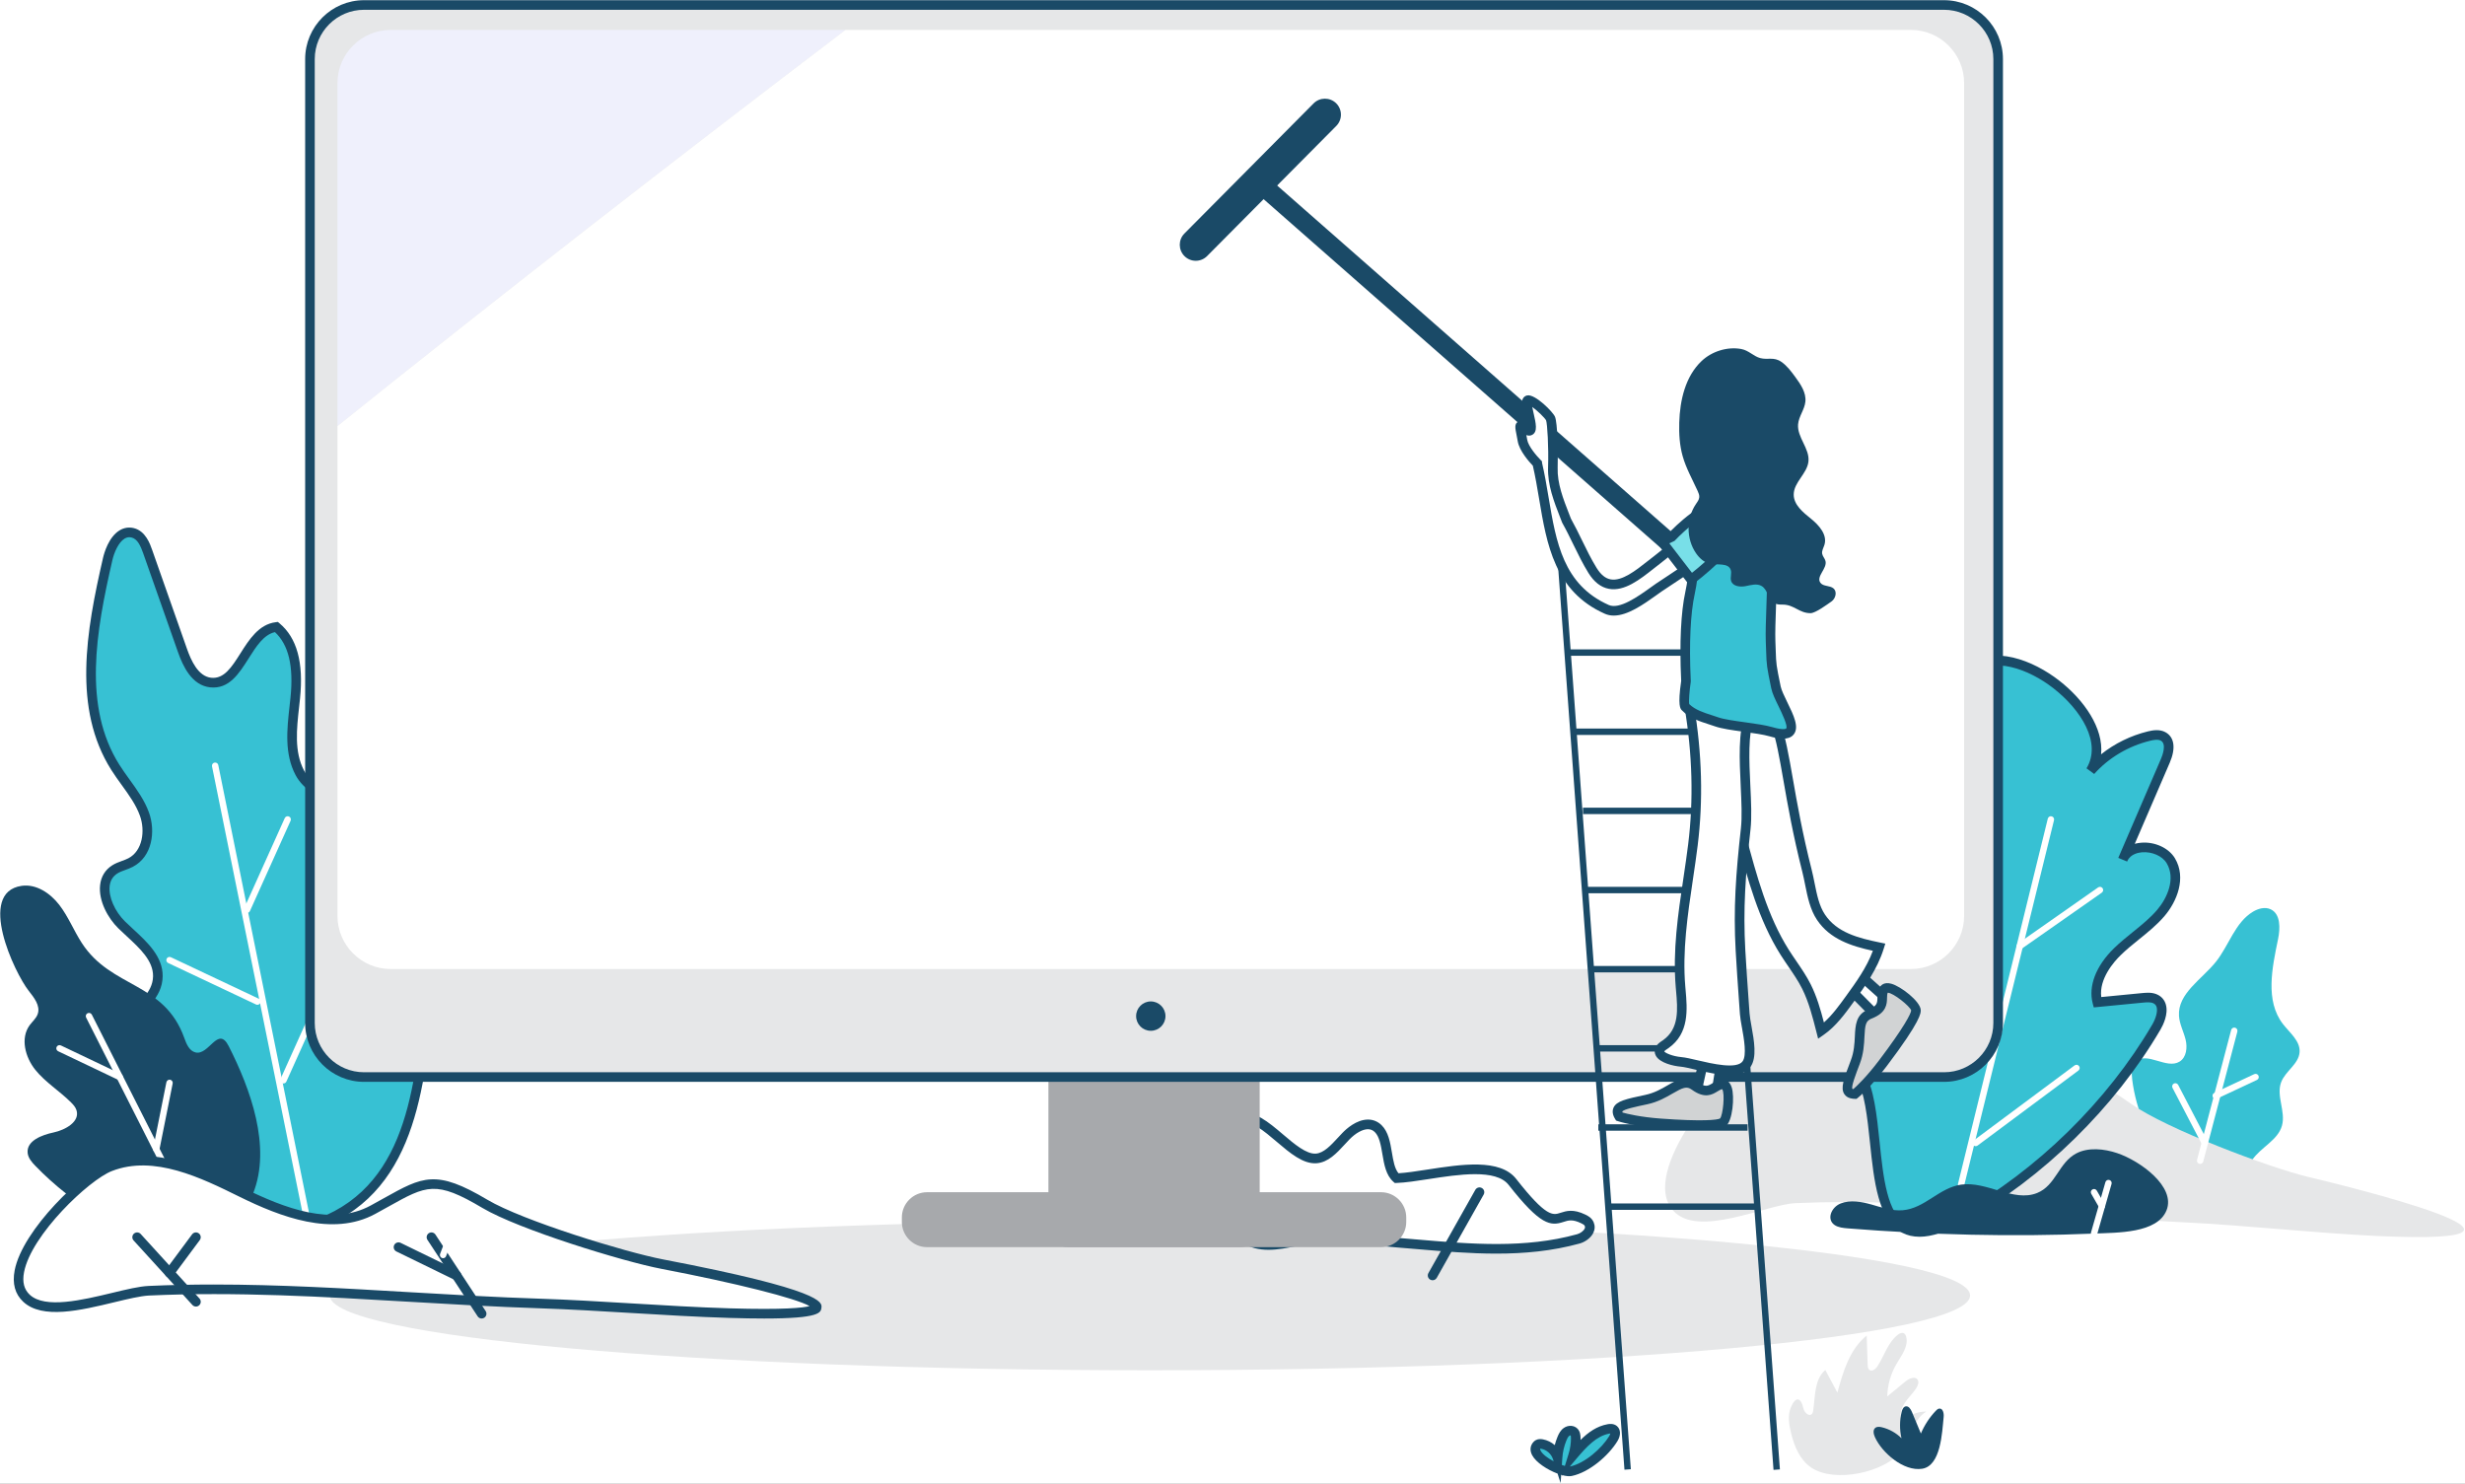 <svg width="1444" height="869" viewBox="0 0 1444 869" fill="none" xmlns="http://www.w3.org/2000/svg">
<rect x="0" y="0" width="1444" height="869" fill="#808080" stroke="none"/>
<g clip-path="url(#clip0_16_4278)">
<rect width="1444" height="869" fill="white"/>
<path d="M673.61 802.67C938.966 802.67 1154.08 783.047 1154.08 758.84C1154.08 734.633 938.966 715.01 673.61 715.01C408.254 715.01 193.14 734.633 193.14 758.84C193.14 783.047 408.254 802.67 673.61 802.67Z" fill="#E6E7E8"/>
<path d="M59.22 641.81C55.74 636.73 52.34 631.23 52.13 625.16C51.35 602.33 92.16 594.72 92.48 571.87C92.65 559.38 80.34 550.69 71.24 541.74C62.14 532.79 56.38 516.16 67.26 509.27C70.08 507.48 73.52 506.82 76.49 505.28C86.3 500.19 88.27 486.99 84.62 476.89C80.97 466.79 73.29 458.59 67.52 449.44C45 413.69 53.7 368.23 63.1 327.47C64.86 319.85 69.92 310.13 77.8 312.13C82.62 313.35 84.89 318.51 86.48 323.04C93.28 342.36 100.08 361.67 106.88 380.99C109.78 389.22 114.39 398.85 123.4 399.83C141.35 401.78 144 369.5 161.91 367.28C173.61 377.07 174.48 394.04 172.97 408.85C171.46 423.66 168.64 439.46 175.64 452.73C182.64 466.01 204.78 472.38 213.47 460.05C225.12 476.92 205.6 501.39 215.74 519.14C222.49 530.96 239.47 534.09 247.49 545.16C254.26 554.51 252.98 566.96 251.78 578.28C246.06 632.58 243.46 702.85 176.34 719.9C127.56 732.28 82.79 676.16 59.22 641.81Z" fill="#37C1D3"/>
<path fill-rule="evenodd" clip-rule="evenodd" d="M56.9 643.4C93.88 697.28 129.25 724.47 162.27 724.47C167.25 724.47 172.17 723.85 177.03 722.59C241.816 706.141 248.299 641.198 253.509 589.009L253.51 589C253.86 585.46 254.21 581.97 254.57 578.54C255.79 566.91 257.17 553.72 249.75 543.48C245.62 537.78 239.48 534.11 233.55 530.57L233.544 530.566C227.276 526.828 221.359 523.298 218.17 517.71C213.75 509.97 215.7 500.53 217.77 490.53L217.773 490.517C220.062 479.461 222.427 468.036 215.78 458.42L213.49 455.11L211.17 458.4C207.53 463.56 201.51 463.98 198.25 463.77C190.09 463.24 181.63 458.04 178.12 451.39C172.3 440.35 173.78 427.01 175.22 414.1C175.41 412.42 175.59 410.76 175.76 409.1C177.91 388.06 173.97 373.67 163.71 365.09L162.77 364.31L161.56 364.46C151.621 365.69 145.911 374.708 140.872 382.667L140.87 382.67C135.71 390.81 131.25 397.82 123.7 397.01C116.06 396.18 111.95 386.92 109.52 380.03L89.12 322.08C87.87 318.52 85.26 311.1 78.48 309.38C75.56 308.64 72.64 309.09 70.05 310.67C63.6 314.6 60.99 324.02 60.35 326.81C50.39 369.96 42.56 415.08 65.13 450.91C67.06 453.96 69.19 456.92 71.26 459.78L71.29 459.822C75.589 465.776 79.645 471.395 81.97 477.82C85.17 486.69 83.51 498.45 75.19 502.76C74.087 503.336 72.85 503.788 71.545 504.265L71.45 504.3L71.239 504.378C69.414 505.053 67.522 505.753 65.75 506.88C61.62 509.49 59.16 513.52 58.63 518.51C57.65 527.74 63.26 537.83 69.26 543.73C70.86 545.31 72.56 546.88 74.28 548.46L74.33 548.506C81.934 555.532 89.78 562.78 89.66 571.83C89.52 581.77 80.27 588.71 70.47 596.06L70.469 596.06C59.85 604.03 48.87 612.27 49.32 625.25C49.56 632.16 53.36 638.24 56.9 643.4ZM175.65 717.17C140.99 725.98 102.61 700.08 61.53 640.22C58.3 635.5 55.12 630.45 54.95 625.06C54.6 615.017 63.937 608.01 73.829 600.586L73.85 600.57L73.856 600.565C84.314 592.717 95.12 584.607 95.29 571.91C95.45 560.335 86.239 551.838 78.111 544.341L78.1 544.33C76.42 542.79 74.77 541.27 73.21 539.73C67.25 533.87 63.55 525.4 64.22 519.12C64.57 515.85 66.1 513.33 68.76 511.64C70.064 510.816 71.629 510.242 73.283 509.636L73.38 509.6L73.465 509.569C74.888 509.049 76.349 508.515 77.78 507.77C89.26 501.82 91.23 486.93 87.26 475.93C84.66 468.74 80.17 462.52 75.82 456.51L75.704 456.35C73.73 453.61 71.695 450.785 69.9 447.94C48.48 413.94 56.15 370.09 65.84 328.1C66.86 323.68 69.35 317.72 72.99 315.5C74.31 314.7 75.66 314.49 77.11 314.86C80.51 315.72 82.35 319.75 83.84 323.98L104.24 381.93C107.17 390.25 112.32 401.46 123.11 402.63C134.179 403.8 139.989 394.621 145.629 385.712L145.63 385.71L145.635 385.703C150.163 378.555 154.462 371.77 161.07 370.28C169.07 377.69 172.05 390.24 170.18 408.56C170.01 410.2 169.83 411.85 169.64 413.51C168.11 427.26 166.53 441.48 173.16 454.04C177.59 462.43 187.76 468.75 197.9 469.4C203.89 469.79 209.09 468.18 212.91 464.84C215.884 471.906 214.127 480.416 212.281 489.357L212.27 489.41L212.265 489.433C210.077 500.006 207.814 510.937 213.29 520.52C217.213 527.379 224.037 531.457 230.637 535.401L230.67 535.42L230.737 535.46C236.402 538.845 241.763 542.049 245.2 546.8C251.36 555.3 250.15 566.83 248.98 577.979L248.98 577.98C248.62 581.42 248.27 584.92 247.92 588.47L247.918 588.489C242.618 641.554 236.613 701.692 175.65 717.17Z" fill="#1A4A67"/>
<path d="M20.73 682.95C18.63 680.78 16.48 678.32 16.19 675.31C15.51 668.25 24.43 664.84 31.36 663.37C38.29 661.9 46.98 657.04 44.79 650.29C44.22 648.53 42.95 647.1 41.64 645.8C34.96 639.1 26.63 634.06 20.69 626.69C14.76 619.31 11.79 608.14 17.39 600.52C19 598.33 21.25 596.5 22.12 593.92C23.73 589.1 19.93 584.35 16.79 580.36C8.47 569.79 -13.69 522.77 12.64 518.91C21.19 517.66 29.42 523.19 34.7 530.02C39.98 536.86 43.19 545.05 47.87 552.3C65.24 579.23 96.23 574.85 108.05 608.27C109.25 611.66 110.92 615.51 114.39 616.45C122.39 618.61 127.68 600.42 133.95 612.75C146.59 637.6 159.23 671.81 148.2 699.27C141.55 715.81 126.08 736.16 105.71 731.9C74.33 725.34 42.73 705.74 20.73 682.95Z" fill="#1A4A67"/>
<path d="M108.54 708.7C107.86 708.7 107.2 708.32 106.87 707.67L50.45 596.06C49.98 595.14 50.35 594.01 51.28 593.54C52.2 593.07 53.33 593.44 53.8 594.37L110.22 705.98C110.69 706.9 110.32 708.03 109.39 708.5C109.12 708.63 108.83 708.7 108.54 708.7Z" fill="white"/>
<path d="M70.17 632.78C69.9 632.78 69.62 632.72 69.36 632.6L34.05 615.78C33.12 615.33 32.72 614.22 33.16 613.28C33.6 612.35 34.73 611.95 35.66 612.39L70.98 629.21C71.91 629.66 72.31 630.77 71.87 631.71C71.54 632.39 70.87 632.78 70.17 632.78Z" fill="white"/>
<path d="M182 726.55C181.13 726.55 180.35 725.94 180.17 725.05L124.2 448.91C124 447.9 124.65 446.91 125.66 446.7C126.69 446.5 127.67 447.15 127.87 448.17L183.84 724.3C184.04 725.31 183.39 726.3 182.38 726.51C182.25 726.53 182.13 726.55 182 726.55Z" fill="white"/>
<path d="M144.71 534.76C144.45 534.76 144.19 534.71 143.94 534.6C143 534.18 142.58 533.06 143 532.12L166.81 479.23C167.24 478.28 168.35 477.87 169.29 478.29C170.23 478.71 170.65 479.83 170.23 480.77L146.42 533.66C146.1 534.35 145.42 534.76 144.71 534.76Z" fill="white"/>
<path d="M166.04 634.67C165.78 634.67 165.52 634.62 165.27 634.51C164.33 634.09 163.91 632.97 164.33 632.03L188.14 579.14C188.56 578.19 189.68 577.78 190.62 578.2C191.56 578.62 191.98 579.74 191.56 580.68L167.75 633.57C167.44 634.26 166.76 634.67 166.04 634.67Z" fill="white"/>
<path d="M150.78 588.58C150.51 588.58 150.24 588.52 149.98 588.4L98.51 564.1C97.58 563.66 97.17 562.54 97.62 561.61C98.06 560.67 99.18 560.27 100.12 560.72L151.59 585.02C152.52 585.46 152.93 586.58 152.48 587.51C152.16 588.18 151.49 588.58 150.78 588.58Z" fill="white"/>
<path d="M64.56 683.35C89.68 673.58 117.3 686.56 141.47 698.48C165.64 710.4 194.76 721.52 218.45 708.64C247.74 692.71 252.29 686.3 284.11 705.22C304.74 717.47 364.8 736.07 387.85 740.49C405.05 743.78 555.13 773.05 427.29 769.21C390.98 768.12 351.38 764.71 316.21 763.57C239.97 761.11 163.49 752.59 87.13 756.11C70 756.92 30.01 774.07 15.49 760.5C-4.74 741.56 46.89 690.22 64.56 683.35Z" fill="white"/>
<path fill-rule="evenodd" clip-rule="evenodd" d="M427.22 772C435.15 772.24 441.91 772.35 447.67 772.35C480.5 772.35 480.89 768.84 481.21 765.93C481.55 762.87 482.34 755.7 388.38 737.72C366.43 733.52 306.28 715.1 285.55 702.8C255.38 684.86 247.69 689.15 224.84 701.9C222.47 703.23 219.9 704.66 217.12 706.17C194.6 718.41 166.87 707.88 142.72 695.96C120.71 685.1 90.55 670.23 63.55 680.73C48.73 686.5 13.2 720.2 8.59 744.14C7.11 751.85 8.79 758.04 13.6 762.53C24.79 772.98 47.23 767.58 67.06 762.8C74.9 760.91 82.31 759.13 87.28 758.89C137.955 756.55 189.59 759.589 239.535 762.529L239.55 762.53C264.66 764.01 290.62 765.53 316.14 766.36C333.19 766.91 351.7 768.02 369.6 769.1L369.632 769.102C388.752 770.251 408.531 771.44 427.22 772ZM239.693 756.91C202.159 754.703 163.67 752.44 125.28 752.44C112.5 752.44 99.73 752.69 87 753.27C81.49 753.53 74.18 755.29 65.72 757.33L65.648 757.347C48.13 761.554 26.378 766.778 17.41 758.41C14.07 755.28 12.98 750.95 14.09 745.18C18.31 723.29 52.04 691.21 65.57 685.95C90.264 676.35 117.912 689.981 140.15 700.946L140.22 700.98C164.18 712.8 194.86 724.64 219.79 711.09C222.59 709.57 225.17 708.13 227.57 706.79L227.587 706.781C249.963 694.298 255.277 691.334 282.67 707.62C303.87 720.2 365.04 738.97 387.32 743.23C431.33 751.66 466.2 760.47 474.26 765.08C470.47 766.06 459.43 767.34 427.38 766.38C408.77 765.82 389.02 764.64 369.93 763.49L369.504 763.464C351.697 762.392 333.314 761.286 316.31 760.74C291.233 759.932 265.7 758.435 240.973 756.985L239.87 756.92L239.693 756.91Z" fill="#1A4A67"/>
<path d="M91.54 675.06C91.42 675.06 91.29 675.05 91.17 675.02C90.15 674.82 89.49 673.83 89.7 672.82L97.48 633.95C97.69 632.93 98.73 632.28 99.68 632.48C100.7 632.68 101.36 633.67 101.15 634.68L93.37 673.55C93.2 674.45 92.42 675.06 91.54 675.06Z" fill="white"/>
<path d="M282.16 772.35C281.25 772.35 280.35 771.9 279.81 771.08L250.39 726.27C249.54 724.97 249.9 723.23 251.2 722.38C252.49 721.52 254.24 721.89 255.09 723.19L284.5 768C285.35 769.3 284.99 771.04 283.69 771.89C283.22 772.2 282.69 772.35 282.16 772.35Z" fill="#1A4A67"/>
<path d="M114.79 765.35C114.03 765.35 113.27 765.04 112.71 764.43L78.25 726.62C77.21 725.47 77.29 723.69 78.44 722.65C79.59 721.61 81.36 721.69 82.41 722.83L116.87 760.64C117.91 761.79 117.83 763.57 116.68 764.61C116.14 765.11 115.46 765.35 114.79 765.35Z" fill="#1A4A67"/>
<path d="M99.31 748.37C98.73 748.37 98.14 748.19 97.64 747.82C96.4 746.9 96.14 745.13 97.06 743.89L112.53 723.05C113.46 721.81 115.21 721.54 116.46 722.47C117.7 723.39 117.96 725.16 117.04 726.4L101.57 747.24C101.02 747.98 100.17 748.37 99.31 748.37Z" fill="#1A4A67"/>
<path d="M267.44 749.94C267.03 749.94 266.61 749.85 266.21 749.66L232.21 733.08C230.82 732.4 230.24 730.72 230.92 729.32C231.6 727.93 233.28 727.35 234.68 728.02L268.68 744.6C270.07 745.28 270.65 746.96 269.97 748.36C269.48 749.36 268.48 749.94 267.44 749.94Z" fill="#1A4A67"/>
<path d="M259.57 737.02C259.35 737.02 259.12 736.98 258.9 736.9C257.93 736.53 257.45 735.45 257.81 734.48L265.68 713.8C266.05 712.83 267.14 712.35 268.1 712.72C269.07 713.09 269.55 714.17 269.19 715.14L261.32 735.82C261.04 736.56 260.33 737.02 259.57 737.02Z" fill="white"/>
<path d="M771.02 678.57C777.92 678.08 783.15 670.97 788.5 665.46C793.85 659.95 801.88 655.75 807.34 661.11C814.18 667.83 811 683.85 818.1 690.12C836.72 689.5 874.4 677.55 885.98 692.35C915.18 729.65 910.15 705.55 927.53 714.04C928.85 714.69 930.28 715.46 930.94 717.04C932.64 721.08 928.16 724.71 924.62 725.69C889.59 735.39 853.87 730.72 818.64 727.93C801.27 726.55 784.38 723.31 767.1 725.69C754.51 727.43 740.51 733.07 728.61 725.34C714.67 716.28 704.43 686.73 713.01 668.45C730.43 631.36 752.59 679.88 771.02 678.57Z" fill="white"/>
<path fill-rule="evenodd" clip-rule="evenodd" d="M830.749 731.755C845.833 733.037 861.162 734.34 876.54 734.34C892.84 734.34 909.2 732.88 925.4 728.41C928.24 727.62 931.81 725.39 933.36 722.19C934.35 720.15 934.42 718 933.56 715.96C932.44 713.3 930.07 712.14 928.79 711.52C921.617 708.008 917.47 709.354 914.144 710.432L914.12 710.44C909.7 711.89 905.85 713.14 888.22 690.62C878.74 678.51 856.05 682.02 836.02 685.12C829.81 686.08 823.92 686.99 819.24 687.26C816.97 684.56 816.19 679.94 815.37 675.07C814.38 669.16 813.35 663.05 809.33 659.1C807.14 656.95 804.4 655.81 801.38 655.81H801.24C794.6 655.89 788.73 661.21 786.51 663.5C785.59 664.45 784.66 665.45 783.73 666.46C779.66 670.87 775.45 675.43 770.84 675.76C765.3 676.13 758.36 670.27 751.67 664.58L751.62 664.538C743.196 657.381 734.512 650.004 725.48 651.95C719.63 653.23 714.72 658.23 710.49 667.25C701.29 686.85 712.05 717.91 727.1 727.69C737.346 734.358 748.982 732.022 759.24 729.962L759.25 729.96C762.12 729.38 764.83 728.84 767.5 728.47C780.07 726.74 792.31 728.05 805.26 729.44C809.63 729.91 814.01 730.38 818.43 730.73C822.428 731.05 826.436 731.39 830.445 731.73L830.45 731.73L830.749 731.755ZM805.832 723.848C797.458 722.949 788.904 722.03 780.25 722.03C775.76 722.03 771.25 722.28 766.73 722.93C763.9 723.32 760.97 723.91 758.14 724.48L758.121 724.484C748.018 726.512 738.485 728.427 730.15 723.01C717.17 714.58 707.59 686.66 715.56 669.67C718.95 662.44 722.68 658.34 726.65 657.48C732.949 656.107 740.526 662.547 747.893 668.809L748 668.9L748.097 668.983C755.616 675.377 763.344 681.948 771.21 681.4C778.05 680.91 783.02 675.52 787.83 670.3C788.72 669.33 789.61 668.36 790.51 667.44C794.12 663.73 798.14 661.5 801.28 661.46C802.83 661.46 804.2 661.99 805.36 663.13C808.067 665.788 808.942 670.952 809.788 675.951L809.8 676.02L809.803 676.039C810.832 682.123 811.894 688.404 816.24 692.24L817.08 692.98L818.2 692.94C823.38 692.76 829.93 691.75 836.86 690.68C854.44 687.96 876.33 684.58 883.77 694.09C902.47 717.97 908.36 718.22 915.84 715.79C918.69 714.85 921.17 714.06 926.3 716.57C927.45 717.12 928.11 717.54 928.36 718.13C928.51 718.49 928.64 718.99 928.28 719.73C927.63 721.07 925.74 722.47 923.88 722.98C893.344 731.441 861.671 728.746 831.023 726.139L830.92 726.13L829.975 726.05C826.263 725.737 822.566 725.425 818.87 725.13C814.793 724.804 810.751 724.373 806.719 723.943C806.43 723.912 806.14 723.881 805.85 723.85L805.832 723.848Z" fill="#1A4A67"/>
<path d="M839.21 749.94C838.75 749.94 838.27 749.82 837.83 749.58C836.48 748.82 836 747.1 836.76 745.75L864.24 696.98C865 695.63 866.71 695.15 868.07 695.91C869.42 696.67 869.9 698.39 869.14 699.74L841.66 748.51C841.14 749.43 840.19 749.94 839.21 749.94Z" fill="#1A4A67"/>
<path d="M1249.06 632.5C1248.59 628.79 1248.52 624.53 1251.2 621.92C1257.59 615.71 1269.12 626.51 1276.74 621.9C1280.86 619.41 1281.47 613.6 1280.32 608.93C1279.17 604.26 1276.75 599.87 1276.45 595.08C1275.63 581.93 1289.82 573.71 1298.06 563.42C1305.76 553.8 1309.28 540.31 1319.87 534.01C1322.94 532.18 1326.83 531.12 1330.08 532.6C1336.02 535.3 1335.81 543.71 1334.49 550.1C1331.01 566.9 1326.84 586.17 1337.29 599.77C1341.3 604.99 1347.55 609.73 1347.1 616.31C1346.62 623.29 1338.77 627.4 1336.3 633.94C1333.28 641.95 1339.08 651.08 1336.79 659.33C1334.4 667.96 1324.44 671.98 1319.4 679.39C1317.05 682.85 1315.8 687.03 1313.1 690.22C1301.26 704.2 1279.65 693.55 1270.68 682.5C1259.06 668.19 1251.39 650.8 1249.06 632.5Z" fill="#37C1D3"/>
<path d="M1028.43 618.27C1053.46 606.96 1081.24 622.64 1105.56 637.04C1129.88 651.44 1159.14 664.93 1182.7 649.92C1211.84 631.35 1216.32 623.8 1248.36 646.57C1269.14 661.31 1329.44 684.03 1352.55 689.51C1369.8 693.6 1520.29 729.93 1392.33 723.99C1355.98 722.3 1316.32 717.83 1281.12 716.1C1204.8 712.35 1128.18 701.42 1051.81 704.77C1034.67 705.54 994.85 725.44 980.17 709.19C959.72 686.54 1010.82 626.23 1028.43 618.27Z" fill="#E6E7E8"/>
<path d="M1263.18 601.65C1266.31 596.31 1268.55 588.28 1262.89 585.26C1260.57 584.02 1257.72 584.24 1255.06 584.5C1246.25 585.36 1237.45 586.21 1228.64 587.07C1225.84 576.4 1232.22 565.39 1240.35 557.45C1248.48 549.5 1258.53 543.31 1265.86 534.72C1273.19 526.13 1277.38 513.73 1271.64 504.14C1265.9 494.55 1247.61 493.24 1243.51 503.54C1251.82 484.26 1260.14 464.98 1268.45 445.7C1270.56 440.81 1272.02 433.98 1267.14 431.34C1264.69 430.02 1261.62 430.48 1258.88 431.15C1245.6 434.4 1233.46 441.62 1224.68 451.48C1234.99 434.47 1220.72 413.48 1204.67 400.95C1190.1 389.58 1167.73 380.79 1153.2 392.22C1135.63 406.05 1147.85 432.48 1145.19 453.8C1144.67 457.99 1143.31 462.4 1139.8 465.06C1134.2 469.32 1125.72 467.44 1119.05 470.01C1106.37 474.9 1106.61 491.52 1109.01 504.13C1115.71 539.24 1122.4 574.35 1129.1 609.45C1117.54 600.73 1105.99 592.01 1094.43 583.29C1089.04 579.23 1082.11 574.92 1075.73 577.45C1072.05 578.91 1069.69 582.4 1068.68 586.02C1064.3 601.82 1081.27 614.86 1089.63 629.2C1106.85 658.77 1085.42 749.05 1149.02 713.46C1196.02 687.18 1237 646.32 1263.18 601.65Z" fill="#37C1D3"/>
<path fill-rule="evenodd" clip-rule="evenodd" d="M1114.34 722.13C1117.34 723.68 1120.71 724.46 1124.46 724.46C1131.63 724.46 1140.21 721.62 1150.41 715.95C1196.8 690 1238.79 648.86 1265.61 603.1C1267.08 600.57 1270.36 594.08 1268.76 588.44C1268.07 585.97 1266.5 584.02 1264.22 582.81C1261.09 581.134 1257.49 581.474 1254.85 581.724L1254.79 581.73L1230.91 584.05C1229.59 573.3 1238.3 563.41 1242.32 559.48C1245.62 556.25 1249.36 553.23 1252.98 550.31L1253.01 550.283C1258.2 546.092 1263.58 541.749 1268 536.56C1275.13 528.2 1281 514.31 1274.05 502.71C1270.45 496.72 1262.32 492.98 1254.33 493.64C1253 493.74 1251.74 493.96 1250.55 494.29L1271.02 446.83C1274.71 438.29 1273.78 431.75 1268.47 428.88C1265.14 427.08 1261.23 427.7 1258.21 428.44C1248.16 430.9 1238.73 435.55 1230.82 441.85C1232.36 426.56 1220.88 410.06 1206.4 398.76C1191.1 386.82 1167.53 377.37 1151.46 390.03C1138.56 400.175 1140.17 416.143 1141.73 431.595L1141.73 431.62C1142.48 439.01 1143.25 446.64 1142.4 453.47C1141.83 458.01 1140.43 461.07 1138.1 462.84C1135.49 464.82 1131.78 465.177 1127.84 465.554L1127.78 465.56L1127.76 465.562C1124.54 465.871 1121.19 466.192 1118.04 467.41C1106.69 471.79 1102.5 485.02 1106.25 504.68L1124.97 602.84L1096.12 581.07C1090.17 576.58 1082.35 571.82 1074.7 574.86C1070.54 576.51 1067.36 580.31 1065.98 585.29C1062.49 597.86 1070.72 608.44 1078.68 618.67L1078.78 618.8C1081.79 622.67 1084.9 626.665 1087.2 630.63C1092.31 639.395 1093.91 654.724 1095.46 669.557L1095.46 669.58L1095.46 669.582C1097.78 691.801 1100.18 714.79 1114.34 722.13ZM1076.78 580.07C1077.73 579.69 1078.73 579.52 1079.75 579.52C1084.11 579.52 1088.87 582.62 1092.74 585.56L1133.23 616.11L1111.77 503.63C1109.93 493.97 1108.56 477.1 1120.06 472.66C1122.46 471.738 1125.23 471.47 1128.15 471.186L1128.32 471.17C1132.89 470.74 1137.62 470.29 1141.51 467.33C1145.05 464.64 1147.23 460.21 1147.98 454.18C1148.91 446.72 1148.11 438.77 1147.33 431.07L1147.33 431.025C1145.86 416.452 1144.47 402.692 1154.94 394.46C1167.6 384.5 1188.18 391.67 1202.94 403.2C1219.07 415.8 1231.31 435.17 1222.28 450.06L1226.78 453.38C1235.18 443.94 1246.82 437.02 1259.55 433.91C1261.59 433.41 1264.15 432.95 1265.8 433.84C1269.34 435.76 1266.74 442.58 1265.86 444.62L1241.18 501.86C1241.08 502.07 1240.98 502.29 1240.89 502.52L1246.08 504.67L1246.3 504.17C1248.17 500.21 1252.82 499.41 1254.78 499.25C1260.69 498.77 1266.73 501.45 1269.22 505.61C1274.64 514.65 1269.64 525.97 1263.72 532.92C1259.67 537.677 1254.77 541.639 1249.59 545.827L1249.45 545.94C1245.73 548.94 1241.88 552.05 1238.39 555.46C1227.79 565.82 1223.25 577.61 1225.92 587.8L1226.53 590.11L1255.33 587.31C1257.84 587.07 1260.04 586.93 1261.57 587.75C1262.51 588.25 1263.08 588.95 1263.36 589.95C1264.03 592.35 1263.02 596.39 1260.76 600.24C1234.43 645.17 1193.21 685.55 1147.67 711.03C1134.09 718.62 1123.75 720.68 1116.94 717.15C1105.47 711.19 1103.23 689.74 1101.07 669C1099.39 652.86 1097.8 637.62 1092.08 627.8C1089.55 623.47 1086.29 619.27 1083.13 615.21L1083.11 615.183C1075.69 605.633 1068.68 596.621 1071.41 586.78C1072.3 583.56 1074.31 581.05 1076.78 580.07Z" fill="#1A4A67"/>
<path d="M1288.85 681.78C1288.69 681.78 1288.54 681.76 1288.37 681.72C1287.37 681.46 1286.77 680.43 1287.03 679.43L1307.02 603.33C1307.28 602.33 1308.3 601.73 1309.31 601.99C1310.31 602.25 1310.91 603.28 1310.65 604.28L1290.66 680.38C1290.45 681.23 1289.68 681.78 1288.85 681.78Z" fill="white"/>
<path d="M1297.97 643.73C1297.27 643.73 1296.59 643.33 1296.27 642.65C1295.83 641.71 1296.24 640.6 1297.17 640.16L1320.53 629.21C1321.46 628.77 1322.58 629.17 1323.02 630.11C1323.46 631.05 1323.05 632.16 1322.12 632.6L1298.76 643.55C1298.5 643.68 1298.23 643.73 1297.97 643.73Z" fill="white"/>
<path d="M1291.58 671.4C1290.91 671.4 1290.25 671.03 1289.92 670.39L1272.66 637.25C1272.18 636.33 1272.54 635.2 1273.46 634.72C1274.36 634.24 1275.51 634.6 1275.98 635.52L1293.24 668.66C1293.72 669.58 1293.36 670.71 1292.44 671.19C1292.17 671.33 1291.88 671.4 1291.58 671.4Z" fill="white"/>
<path d="M1148.82 695.78C1148.67 695.78 1148.52 695.76 1148.37 695.73C1147.36 695.48 1146.75 694.47 1147 693.46L1199.6 479.55C1199.85 478.55 1200.86 477.92 1201.87 478.18C1202.88 478.43 1203.49 479.44 1203.24 480.45L1150.64 694.36C1150.43 695.21 1149.67 695.78 1148.82 695.78Z" fill="white"/>
<path d="M1183.17 556.13C1182.58 556.13 1182 555.85 1181.64 555.33C1181.04 554.48 1181.25 553.32 1182.1 552.72L1229.09 519.82C1229.94 519.23 1231.11 519.43 1231.7 520.28C1232.3 521.13 1232.09 522.29 1231.24 522.89L1184.25 555.79C1183.91 556.02 1183.54 556.13 1183.17 556.13Z" fill="white"/>
<path d="M1157.36 671.4C1156.79 671.4 1156.23 671.14 1155.86 670.64C1155.24 669.81 1155.42 668.64 1156.24 668.02L1215.29 624.09C1216.12 623.48 1217.29 623.64 1217.91 624.48C1218.53 625.31 1218.35 626.48 1217.53 627.1L1158.48 671.03C1158.15 671.28 1157.76 671.4 1157.36 671.4Z" fill="white"/>
<path d="M1056.43 825.03C1056.94 827.44 1059.8 830.05 1061.45 828.22C1061.93 827.68 1062.08 826.93 1062.18 826.22C1063.41 817.84 1062.8 807.97 1069.28 802.52C1071.64 806.94 1073.99 811.36 1076.35 815.77C1079.68 803.46 1083.56 790.31 1093.51 782.34C1093.7 788.06 1093.9 793.77 1094.09 799.49C1094.13 800.55 1094.23 801.75 1095.04 802.42C1096.58 803.69 1098.78 801.96 1099.86 800.28C1103.83 794.13 1105.9 786.48 1111.64 781.93C1112.7 781.09 1114.17 780.37 1115.34 781.03C1116.06 781.44 1116.43 782.27 1116.64 783.07C1118.11 788.67 1113.89 793.95 1110.97 798.95C1107.6 804.7 1105.72 811.32 1105.56 817.99C1109.1 815.08 1112.64 812.16 1116.18 809.25C1118.3 807.5 1121.87 805.92 1123.35 808.23C1124.22 809.58 1123.59 811.37 1122.77 812.74C1120.83 815.99 1117.94 818.58 1115.84 821.72C1113.74 824.86 1112.47 829.05 1114.21 832.42C1118.03 828.87 1123.23 826.84 1128.44 826.87C1120.43 831.49 1119.61 842.74 1113.9 850.01C1104.09 862.5 1074.76 868.97 1061 859.65C1054.38 855.17 1051.09 847.17 1049.26 839.67C1048.1 834.89 1047.12 829.38 1049 824.64C1051.67 817.95 1054.98 818.17 1056.43 825.03Z" fill="#E6E7E8"/>
<path d="M1098.3 841.76C1097.53 840.02 1097.04 837.69 1098.49 836.46C1099.54 835.57 1101.1 835.73 1102.43 836.06C1106.74 837.11 1110.75 839.35 1113.89 842.48C1112.73 837.4 1112.77 832.04 1114.01 826.98C1114.34 825.64 1114.97 824.1 1116.33 823.83C1118.08 823.47 1119.32 825.44 1120.01 827.09C1121.76 831.3 1123.51 835.5 1125.26 839.71C1127.35 834.81 1130.31 830.29 1133.97 826.43C1134.55 825.82 1135.22 825.18 1136.07 825.11C1138.17 824.92 1138.81 827.89 1138.6 829.98C1137.67 839.17 1136.98 858.57 1126.04 860.35C1115.13 862.1 1102.31 850.82 1098.3 841.76Z" fill="#1A4A67"/>
<path d="M900.57 846.37C901.26 845.69 902.37 845.7 903.33 845.88C907.49 846.64 911.12 849.83 912.41 853.87C912.67 850.03 913.55 846.24 915.01 842.68C915.62 841.2 916.38 839.69 917.68 838.76C918.98 837.83 920.97 837.68 922.09 838.83C922.95 839.71 923.07 841.06 923.08 842.29C923.1 845.69 922.61 849.09 921.61 852.34C927.25 845.68 933.59 838.59 942.18 837.02C943.27 836.82 944.51 836.75 945.36 837.46C946.82 838.66 946.1 841.02 945.12 842.63C940.32 850.58 929.5 859.93 920.11 861.82C914.67 862.91 894.37 852.43 900.57 846.37Z" fill="#37C1D3"/>
<path fill-rule="evenodd" clip-rule="evenodd" d="M912.43 863.2L914.21 868.77L914.54 863.91C914.72 863.96 914.9 864.01 915.07 864.06L914.9 864.63L915.32 864.13C917.42 864.68 919.28 864.88 920.66 864.6C930.99 862.53 942.43 852.55 947.53 844.11C949.61 840.67 949.46 837.21 947.15 835.31C945.142 833.668 942.586 834.12 941.708 834.275L941.68 834.28C935.46 835.41 930.46 838.96 925.88 843.48C925.89 843.08 925.89 842.69 925.89 842.29C925.87 840.62 925.66 838.49 924.1 836.89C922.09 834.82 918.63 834.65 916.04 836.49C914.13 837.85 913.13 839.85 912.4 841.63C911.75 843.22 911.2 844.85 910.77 846.51C908.82 844.8 906.42 843.61 903.83 843.13C901.06 842.62 899.47 843.52 898.6 844.37C896.37 846.55 895.98 849.48 897.52 852.4C899.77 856.66 906.47 860.99 912.43 863.2ZM942.69 839.79C942.98 839.74 943.19 839.71 943.34 839.7C943.26 840.04 943.09 840.57 942.72 841.18C938.35 848.41 928.28 857.29 919.6 859.06L923.75 854.16C929.51 847.36 935.3 841.14 942.69 839.79ZM914.93 858.13C915.56 858.36 916.16 858.55 916.71 858.7L918.92 851.52C919.84 848.54 920.29 845.44 920.27 842.32C920.26 841.12 920.1 840.84 920.07 840.79C920.065 840.791 920.055 840.793 920.042 840.795C919.933 840.811 919.578 840.864 919.31 841.06C918.57 841.59 918.04 842.72 917.61 843.76C916.26 847.05 915.45 850.52 915.21 854.07L914.93 858.13ZM902.49 849.76C902.14 849.09 902.17 848.82 902.34 848.59C902.365 848.593 902.394 848.595 902.426 848.598C902.523 848.606 902.652 848.618 902.81 848.64C905.97 849.22 908.75 851.66 909.72 854.72L910.13 855.99C906.8 854.23 903.65 851.95 902.49 849.76Z" fill="#1A4A67"/>
<path d="M1240.25 675.47C1232.56 672.88 1223.27 671.95 1216.27 675.65C1205.92 681.11 1204.36 694.41 1193.31 698.84C1179.54 704.36 1163.91 691.76 1148.82 693.92C1135.91 695.77 1127.6 707.86 1114.57 708.93C1108.36 709.44 1102.35 707.3 1096.46 705.62C1090.56 703.94 1083.87 702.73 1078.25 704.97C1072.64 707.21 1069.9 714.33 1074.72 717.59C1076.88 719.05 1079.84 719.34 1082.63 719.56C1130.4 723.36 1178.72 724.61 1226.67 722.59C1240.32 722.01 1263.69 722.54 1269.15 708.98C1274.71 695.19 1253.76 680.02 1240.25 675.47Z" fill="#1A4A67"/>
<path d="M1226.68 724.45C1226.51 724.45 1226.34 724.43 1226.16 724.38C1225.16 724.1 1224.59 723.06 1224.88 722.06L1233.35 692.48C1233.63 691.49 1234.65 690.9 1235.67 691.2C1236.67 691.48 1237.24 692.52 1236.95 693.52L1228.48 723.1C1228.24 723.91 1227.49 724.45 1226.68 724.45Z" fill="white"/>
<path d="M1231.31 708.29C1230.66 708.29 1230.03 707.95 1229.69 707.35L1225.06 699.3C1224.54 698.4 1224.86 697.26 1225.75 696.74C1226.64 696.23 1227.79 696.53 1228.31 697.43L1232.94 705.48C1233.46 706.38 1233.14 707.52 1232.25 708.04C1231.95 708.21 1231.62 708.29 1231.31 708.29Z" fill="white"/>
<path d="M809.03 730.55H543.06C534.95 730.55 528.31 723.91 528.31 715.8V713.12C528.31 705.01 534.95 698.37 543.06 698.37H809.03C817.14 698.37 823.78 705.01 823.78 713.12V715.8C823.78 723.91 817.14 730.55 809.03 730.55Z" fill="#A7A9AC"/>
<path d="M726.42 730.55H625.67C619.34 730.55 614.16 725.37 614.16 719.04V599.27C614.16 592.94 619.34 587.76 625.67 587.76H726.42C732.75 587.76 737.93 592.94 737.93 599.27V719.05C737.92 725.38 732.75 730.55 726.42 730.55Z" fill="#A7A9AC"/>
<path d="M1138.83 630.91H213.25C195.82 630.91 181.56 616.65 181.56 599.22V34.61C181.56 17.18 195.82 2.92 213.25 2.92H1138.82C1156.25 2.92 1170.51 17.18 1170.51 34.61V599.22C1170.52 616.65 1156.26 630.91 1138.83 630.91Z" fill="#E6E7E8"/>
<path fill-rule="evenodd" clip-rule="evenodd" d="M213.26 633.72H1138.83C1157.85 633.72 1173.33 618.24 1173.33 599.22V34.61C1173.33 15.59 1157.85 0.11 1138.83 0.11H213.26C194.24 0.11 178.76 15.59 178.76 34.61V599.22C178.76 618.24 194.24 633.72 213.26 633.72ZM184.38 34.61C184.38 18.69 197.34 5.73 213.26 5.73H1138.83C1154.75 5.73 1167.71 18.69 1167.71 34.61V599.22C1167.71 615.14 1154.75 628.1 1138.83 628.1H213.26C197.34 628.1 184.38 615.14 184.38 599.22V34.61Z" fill="#1A4A67"/>
<path d="M228.8 17.53C211.69 17.53 197.69 31.53 197.69 48.64V249.58C295.62 170.96 394.96 93.75 495.29 17.53L228.8 17.53Z" fill="#EFF0FC"/>
<path d="M1119.48 17.53H1030.61H495.29C394.96 93.75 295.62 170.97 197.69 249.58V460.55V536.51C197.69 553.62 211.69 567.62 228.8 567.62H1119.48C1136.59 567.62 1150.59 553.62 1150.59 536.51V48.64C1150.59 31.53 1136.59 17.53 1119.48 17.53Z" fill="white"/>
<path d="M674.14 603.81C678.89 603.81 682.74 599.96 682.74 595.21C682.74 590.46 678.89 586.61 674.14 586.61C669.39 586.61 665.54 590.46 665.54 595.21C665.54 599.96 669.39 603.81 674.14 603.81Z" fill="#1A4A67"/>
<path d="M1013.12 354.49C1011.8 354.49 1010.48 354.03 1009.41 353.09L735 112.07C732.67 110.02 732.44 106.47 734.49 104.14C736.54 101.81 740.09 101.57 742.42 103.63L1016.83 344.65C1019.16 346.7 1019.39 350.25 1017.34 352.58C1016.24 353.84 1014.68 354.49 1013.12 354.49Z" fill="#1A4A67"/>
<path d="M700.48 152.76C698.09 152.76 695.71 151.85 693.88 150.04C690.21 146.39 690.19 140.46 693.83 136.79L769.5 60.57C773.15 56.9 779.07 56.88 782.75 60.52C786.42 64.17 786.44 70.1 782.8 73.77L707.13 149.99C705.3 151.83 702.89 152.76 700.48 152.76Z" fill="#1A4A67"/>
<rect x="912.562" y="329.667" width="3.75" height="532.675" transform="rotate(-4.204 912.562 329.667)" fill="#1A4A67"/>
<rect x="999.936" y="329.774" width="3.75" height="532.671" transform="rotate(-4.198 999.936 329.774)" fill="#1A4A67"/>
<rect x="918.29" y="380.39" width="87.42" height="3.75" fill="#1A4A67"/>
<rect x="922.79" y="426.76" width="87.42" height="3.75" fill="#1A4A67"/>
<rect x="927.3" y="473.12" width="87.42" height="3.75" fill="#1A4A67"/>
<rect x="927.3" y="519.49" width="87.42" height="3.75" fill="#1A4A67"/>
<rect x="931.8" y="565.85" width="87.42" height="3.75" fill="#1A4A67"/>
<rect x="936.3" y="612.22" width="87.42" height="3.75" fill="#1A4A67"/>
<rect x="936.3" y="658.58" width="87.42" height="3.75" fill="#1A4A67"/>
<rect x="940.81" y="704.95" width="87.42" height="3.75" fill="#1A4A67"/>
<path d="M1075.61 571.25L1099.91 595.77L1108.94 588.49L1082.07 564.42C1082.07 564.41 1076.57 567.68 1075.61 571.25Z" fill="white"/>
<path fill-rule="evenodd" clip-rule="evenodd" d="M1072.48 572.08L1099.7 599.54L1113.28 588.59L1082.41 560.94L1080.64 561.99C1079.55 562.64 1074.09 566.07 1072.9 570.52L1072.48 572.08ZM1100.13 591.98L1079.02 570.69C1079.71 569.76 1080.78 568.78 1081.84 567.97L1104.61 588.37L1100.13 591.98Z" fill="#1A4A67"/>
<path d="M1086.6 640.86C1086.6 640.86 1093.44 635.46 1102.99 622.83C1112.55 610.19 1122.6 595.7 1122.37 591.74C1122.14 587.77 1106.51 575.23 1103.66 579.65C1100.81 584.07 1106.09 589.93 1095.34 594.04C1086.13 597.56 1091.91 608.86 1086.86 622.09C1081.81 635.32 1079.75 640.66 1086.6 640.86Z" fill="#D1D3D4"/>
<path fill-rule="evenodd" clip-rule="evenodd" d="M1086.52 643.67L1087.54 643.7L1088.33 643.07C1088.62 642.84 1095.56 637.3 1105.22 624.53C1125.52 597.69 1125.27 593.25 1125.17 591.58C1124.87 586.53 1113.52 577.72 1107.88 576.23C1103.9 575.17 1102.04 576.97 1101.29 578.13C1099.9 580.29 1099.84 582.58 1099.8 584.43L1099.8 584.434C1099.73 587.512 1099.69 589.371 1094.33 591.42C1087.2 594.15 1086.88 600.69 1086.58 607.02C1086.38 611.26 1086.15 616.06 1084.2 621.16C1080.09 631.92 1078.03 637.33 1080.43 640.93C1082.18 643.548 1085.45 643.64 1086.52 643.67L1086.52 643.67ZM1085.16 637.823C1085.14 637.815 1085.12 637.81 1085.12 637.81C1084.4 636.41 1086.97 629.67 1089.48 623.09C1091.72 617.23 1091.99 611.71 1092.2 607.28C1092.52 600.46 1092.94 597.96 1096.34 596.66C1105.23 593.264 1105.35 588.033 1105.43 584.563L1105.43 584.55C1105.46 583.19 1105.5 582.25 1105.84 581.51C1109.03 581.53 1118.86 589.42 1119.57 591.87C1119.53 593.55 1115.53 601.6 1100.75 621.13C1093.44 630.8 1087.73 636.16 1085.68 637.96C1085.38 637.907 1085.23 637.848 1085.16 637.823Z" fill="#1A4A67"/>
<path d="M1058.56 510.09C1060.94 519.47 1061.63 529.63 1066.77 537.3C1074.58 548.96 1088.29 552.31 1100.83 554.86C1097.25 566.33 1090.35 575.93 1083.59 585.26C1078.59 592.16 1073.47 599.18 1066.8 603.81C1064.54 594.9 1062.25 585.9 1058.22 577.88C1054.62 570.72 1049.74 564.55 1045.51 557.86C1032.95 537.99 1026.44 513.98 1020.13 490.45C1016.84 478.17 992.98 382.03 1025.48 404.19C1047.54 419.23 1042.27 445.85 1058.56 510.09Z" fill="white"/>
<path fill-rule="evenodd" clip-rule="evenodd" d="M1064.06 604.5L1065.06 608.43L1068.38 606.13C1075.51 601.18 1081 593.61 1085.84 586.93L1085.87 586.885C1092.37 577.906 1099.74 567.74 1103.49 555.71L1104.42 552.74L1101.37 552.12C1088.35 549.47 1076.09 546.22 1069.08 535.75C1065.67 530.645 1064.37 524.212 1063 517.388L1062.98 517.29L1062.96 517.18C1062.44 514.576 1061.91 511.964 1061.26 509.41C1055.79 487.82 1052.74 470.4 1050.3 456.4L1050.29 456.358C1045.35 428.084 1042.62 412.505 1027.04 401.88C1020.9 397.7 1015.84 396.96 1012 399.69C996.37 410.78 1015.19 482.99 1017.39 491.19C1023.68 514.66 1030.19 538.93 1043.11 559.37C1044.57 561.68 1046.1 563.92 1047.64 566.17L1047.68 566.234C1050.63 570.54 1053.41 574.612 1055.69 579.14C1059.6 586.93 1061.87 595.86 1064.06 604.5ZM1015.27 404.26C1015.82 403.87 1016.47 403.7 1017.18 403.7C1019.26 403.7 1021.85 405.11 1023.88 406.49C1037.51 415.79 1039.94 429.67 1044.77 457.34L1044.78 457.397C1047.24 471.478 1050.3 489 1055.82 510.77C1056.44 513.233 1056.94 515.754 1057.45 518.266L1057.47 518.38C1058.89 525.47 1060.37 532.81 1064.42 538.86C1071.99 550.16 1084.51 554.21 1097.13 556.95C1093.45 566.846 1087.29 575.353 1081.31 583.599L1081.3 583.61C1077.36 589.06 1073.3 594.66 1068.45 598.93C1066.48 591.34 1064.26 583.65 1060.72 576.61C1058.28 571.761 1055.27 567.355 1052.36 563.099L1052.29 562.99L1052.29 562.99C1050.79 560.8 1049.29 558.61 1047.87 556.36C1035.41 536.64 1029.01 512.79 1022.83 489.72C1014.34 458.04 1006.37 410.57 1015.27 404.26Z" fill="#1A4A67"/>
<path d="M1001.1 607.06L993.69 640.77L1004.71 644.41L1010.35 608.78C1010.35 608.77 1004.62 605.92 1001.1 607.06Z" fill="white"/>
<path fill-rule="evenodd" clip-rule="evenodd" d="M990.39 642.64L1006.96 648.11L1013.44 607.17L1011.59 606.25C1010.46 605.68 1004.64 602.95 1000.23 604.37L998.7 604.87L990.39 642.64ZM1002.45 640.7L996.98 638.9L1003.42 609.61C1004.57 609.69 1005.98 610.06 1007.23 610.51L1002.45 640.7Z" fill="#1A4A67"/>
<path d="M948.58 654.05C948.58 654.05 956.82 656.86 972.62 658.04C988.42 659.21 1006.05 659.8 1009.26 657.45C1012.47 655.11 1014.53 635.17 1009.26 635.17C1003.99 635.17 1001.95 642.79 992.66 635.99C984.7 630.16 978.35 641.15 964.5 644.08C950.65 647.01 945.03 648.19 948.58 654.05Z" fill="#D1D3D4"/>
<path fill-rule="evenodd" clip-rule="evenodd" d="M972.41 660.85C982.64 661.61 990.09 661.89 995.54 661.89C1007.93 661.89 1009.97 660.418 1010.9 659.745L1010.91 659.74C1014.98 656.76 1016.23 642.44 1014.42 636.89C1013.14 632.97 1010.63 632.38 1009.25 632.38C1006.68 632.38 1004.72 633.58 1003.15 634.55L1003.15 634.552C1000.52 636.161 998.938 637.128 994.31 633.74C988.144 629.223 982.488 632.505 977.011 635.683L977 635.69L976.932 635.729C973.269 637.849 969.127 640.247 963.8 641.37C952.54 643.75 946.89 644.95 945.17 648.92C943.92 651.81 945.61 654.6 946.17 655.52L946.7 656.39L947.67 656.72C948.02 656.84 956.44 659.67 972.41 660.85ZM972.83 655.23C960.75 654.34 953.15 652.45 950.52 651.7C950.36 651.32 950.34 651.15 950.34 651.14C951.13 649.78 958.17 648.29 965.08 646.83C971.186 645.527 975.938 642.78 979.767 640.566L979.83 640.53C985.73 637.1 988.07 636.1 991 638.25C998.68 643.87 1003.14 641.13 1006.1 639.31C1007.27 638.59 1008.08 638.12 1008.88 638C1010.59 640.69 1009.29 653.23 1007.62 655.16C1006.19 656.04 997.26 657.04 972.83 655.23Z" fill="#1A4A67"/>
<path d="M972.45 614.57C973.05 613.37 974.5 612.53 975.77 611.65C987.34 603.57 985.5 590.01 984.48 578.2C982.06 550.19 988.31 522.5 991.74 494.85C995.08 467.86 994.09 440.5 989.58 413.7C987.94 403.96 985.78 388.93 1000.44 392.68C1007.39 394.46 1014.34 394.63 1021.43 393.85C1025.16 393.44 1021.47 392 1025.16 393.44C1037.72 398.34 1028.11 410.96 1024.94 419.23C1018.63 435.7 1024.63 467.76 1022.65 485.51C1019.85 510.67 1018.18 531.56 1019.59 556.79C1020.28 569.15 1021.21 581.5 1022.07 593.85C1022.57 601.05 1027.55 617.09 1023.14 623.3C1017.08 631.83 993.03 622.75 984.86 622.03C978.7 621.49 970.39 618.64 972.45 614.57Z" fill="white"/>
<path fill-rule="evenodd" clip-rule="evenodd" d="M993.103 626.543C999.55 628.052 1006.84 629.76 1013.07 629.76C1018.35 629.76 1022.85 628.54 1025.44 624.95C1029.33 619.49 1027.56 609.63 1025.99 600.93C1025.49 598.14 1025.02 595.51 1024.89 593.68L1024.34 585.89C1023.65 576.15 1022.96 566.4 1022.41 556.65C1021.05 532.44 1022.5 512.35 1025.45 485.84C1026.24 478.75 1025.81 469.69 1025.35 460.1C1024.67 445.9 1023.9 429.8 1027.56 420.25C1028.12 418.764 1028.9 417.145 1029.72 415.457L1029.78 415.34C1032.56 409.58 1035.71 403.05 1033.51 397.44C1032.35 394.51 1029.88 392.28 1026.17 390.83C1024.11 390.03 1023.08 389.63 1021.78 390.5L1021.01 391.08C1013.67 391.88 1007.18 391.51 1001.13 389.97C996 388.67 992.02 389.27 989.29 391.78C983.87 396.77 985.7 407.67 986.8 414.18C991.42 441.63 992.14 468.66 988.94 494.51C988.178 500.681 987.247 506.969 986.341 513.09C986.26 513.635 986.18 514.178 986.1 514.72L986.086 514.81C983.001 535.552 979.813 556.981 981.67 578.45L981.82 580.2L981.822 580.223C982.801 591.226 983.813 602.595 974.15 609.35L973.59 609.73L973.569 609.744C972.254 610.641 970.775 611.649 969.94 613.3C969.08 615 969.11 616.83 970.02 618.46C972.37 622.68 980.29 624.45 984.6 624.83C986.5 625 989.56 625.71 993.09 626.54L993.103 626.543ZM974.93 615.9L974.96 615.84C975.15 615.47 976.11 614.82 976.73 614.41L977.36 613.98C989.7 605.36 988.43 591.14 987.41 579.72L987.26 577.98C985.462 557.165 988.602 536.051 991.639 515.633L991.65 515.56L991.769 514.754C992.722 508.336 993.704 501.727 994.51 495.21C997.78 468.82 997.05 441.24 992.33 413.25C991.54 408.58 989.9 398.84 993.08 395.92C994.31 394.78 996.55 394.61 999.72 395.42C1006.46 397.14 1013.66 397.55 1021.71 396.66C1022.69 396.55 1023.46 396.34 1024.06 396.05C1024.07 396.055 1024.08 396.057 1024.08 396.06C1024.09 396.062 1024.1 396.065 1024.11 396.07C1026.34 396.94 1027.7 398.06 1028.26 399.5C1029.57 402.823 1026.99 408.159 1024.71 412.872L1024.7 412.9C1023.79 414.78 1022.92 416.6 1022.29 418.24C1018.21 428.89 1018.97 444.89 1019.71 460.36L1019.71 460.465C1020.15 469.786 1020.57 478.595 1019.83 485.21C1016.84 512.02 1015.38 532.36 1016.76 556.96C1017.31 566.74 1018 576.51 1018.7 586.28L1019.25 594.06C1019.4 596.144 1019.86 598.725 1020.39 601.71L1020.43 601.91L1020.44 601.944C1021.6 608.405 1023.35 618.146 1020.83 621.68C1017.42 626.48 1002.99 623.1 994.37 621.08L994.369 621.08C990.629 620.2 987.4 619.44 985.09 619.24C979.47 618.74 975.31 616.67 974.93 615.9Z" fill="#1A4A67"/>
<path d="M970.7 327.96C959.28 336.59 943.86 351.9 932.87 334.1C927.12 324.78 923.06 314.55 917.69 305.01C913.88 295.12 909.31 284.68 909.66 273.86C910.02 262.81 909.37 247.91 908.31 245.2C907.25 242.49 894.57 230.59 894.41 235.54C894.25 240.49 901.49 258.66 892.07 250.06C889.24 247.48 890.91 252.26 891.87 258.01C892.83 263.76 900.5 271.37 900.5 271.37C908.11 303.35 905.9 341.25 941.27 356.95C951.09 361.31 966.54 347.22 974.42 342.38C977.21 340.66 1004.82 321.69 1005.56 322.42C1002.31 319.23 999.06 316.03 995.81 312.84C995.03 312.07 994.18 311.27 993.1 311.11C991.84 310.92 990.64 311.65 989.6 312.38C984.41 316.02 979.87 320.48 975 324.54C973.6 325.71 972.17 326.85 970.7 327.96Z" fill="white"/>
<path fill-rule="evenodd" clip-rule="evenodd" d="M940.13 359.53C941.8 360.27 943.55 360.59 945.36 360.59C953.554 360.59 962.882 353.941 970.102 348.795L970.25 348.69L970.282 348.667C972.399 347.146 974.308 345.775 975.91 344.79C976.649 344.337 979.086 342.7 982.303 340.538L982.45 340.44C988.91 336.1 1004.06 325.93 1006.21 325.11C1005.69 325.31 1004.51 325.3 1003.62 324.43L1007.55 320.42L997.79 310.84C996.9 309.96 995.55 308.64 993.53 308.33C990.999 307.961 988.984 309.38 988 310.073L987.99 310.08C984.407 312.588 981.121 315.482 977.945 318.28L977.9 318.32C976.35 319.69 974.79 321.06 973.21 322.38C971.84 323.53 970.44 324.64 969.01 325.72C967.845 326.608 966.634 327.56 965.387 328.541L965.21 328.68L965.189 328.696C958.134 334.262 950.153 340.559 943.55 339.39C940.45 338.85 937.74 336.63 935.27 332.63C932.09 327.48 929.36 321.89 926.73 316.48L926.666 316.349C924.646 312.21 922.555 307.927 920.25 303.81L919.18 301.06L919.172 301.041C915.735 292.237 912.18 283.133 912.48 273.96C912.8 264.24 912.36 247.82 910.94 244.19C909.84 241.38 899.42 230.84 894.75 231.61C892.91 231.92 891.68 233.43 891.61 235.46C891.55 237.258 892.142 239.866 892.827 242.882L892.84 242.94C892.866 243.054 892.892 243.171 892.92 243.292C893.231 244.662 893.632 246.421 893.88 247.91C892.27 246.49 890.76 246.16 889.37 246.95C887.07 248.25 887.57 250.71 888.4 254.79C888.63 255.92 888.88 257.18 889.1 258.49C890.03 264.1 895.8 270.56 897.94 272.79C899.391 279.028 900.501 285.617 901.578 292.009L901.62 292.26L901.621 292.268C906.091 318.915 910.713 346.471 940.13 359.53ZM907.16 291.32C906.04 284.61 904.87 277.67 903.31 271.04L903.29 270.22L902.47 269.4C900.04 266.96 895.26 261.34 894.64 257.58C894.48 256.64 894.31 255.73 894.14 254.87C895.27 255.28 896.49 255.35 897.66 254.67C900.84 252.82 899.78 248.16 898.31 241.71C898.276 241.558 898.241 241.405 898.206 241.252C897.987 240.282 897.762 239.288 897.59 238.39C900.62 240.54 905.02 244.85 905.7 246.24C906.41 248.12 907.26 261.77 906.86 273.78C906.52 284.11 910.29 293.77 913.94 303.11L915.07 306.03L915.25 306.4C917.54 310.47 919.64 314.78 921.67 318.95L921.868 319.355C924.506 324.749 927.231 330.322 930.48 335.58C933.8 340.95 937.86 344.1 942.57 344.93C951.668 346.538 960.687 339.418 968.66 333.124L968.69 333.1C969.96 332.09 971.2 331.11 972.4 330.21C973.9 329.07 975.37 327.9 976.82 326.7C978.44 325.34 980.03 323.94 981.62 322.54C984.83 319.7 987.88 317.03 991.22 314.68C992.25 313.96 992.6 313.89 992.68 313.89C992.94 313.95 993.58 314.58 993.85 314.85L1000.78 321.66C996.97 323.92 990.57 328.2 979.3 335.77C978.906 336.034 978.523 336.29 978.154 336.537C975.527 338.294 973.581 339.595 972.95 339.99C971.21 341.06 969.14 342.54 966.95 344.11C959.69 349.32 948.7 357.19 942.41 354.39C915.76 342.55 911.58 317.67 907.16 291.32Z" fill="#1A4A67"/>
<path d="M987.66 399.05C987.66 397.86 985.68 367.04 990.03 347.28C994.38 327.52 990.03 310.53 1005.05 298.67C1020.07 286.81 1032.32 302.62 1036.27 310.92C1040.22 319.22 1036.65 361.63 1037.21 375.59C1037.78 389.86 1037.21 387.28 1040.36 402.64C1042.37 412.46 1061.17 435.54 1037.44 428.63C1029.38 426.28 1012.48 425.27 1005.58 422.83C999.41 420.65 992.1 419.11 987.22 414.06C985.68 412.49 987.66 399.05 987.66 399.05Z" fill="#37C1D3"/>
<path fill-rule="evenodd" clip-rule="evenodd" d="M1036.65 431.32C1039 432.01 1041.85 432.7 1044.48 432.7C1046.92 432.7 1049.17 432.11 1050.65 430.33C1054.2 426.12 1050.71 418.96 1047.01 411.39L1046.92 411.208C1045.27 407.805 1043.57 404.31 1043.11 402.05C1040.5 389.31 1040.5 389.31 1040.22 381.03L1040.02 375.46C1039.84 370.94 1040.11 363.06 1040.4 354.71C1041.18 331.97 1041.53 315.43 1038.8 309.7C1035.53 302.84 1028.61 294.09 1019.85 292.05C1014.23 290.75 1008.66 292.23 1003.3 296.46C991.82 305.53 990.71 317.48 989.54 330.13C989.05 335.45 988.54 340.95 987.28 346.67C984.69 358.47 983.81 376.73 984.81 398.11L984.84 398.89C982.72 413.45 984.38 415.18 985.19 416.01C989.627 420.607 995.712 422.568 1001.08 424.297L1001.09 424.3L1001.37 424.389C1002.48 424.748 1003.58 425.101 1004.64 425.48C1008.52 426.85 1014.83 427.73 1021.52 428.66C1027.16 429.44 1033 430.26 1036.65 431.32ZM1002.81 418.96C997.98 417.41 992.99 415.8 989.54 412.43C989.19 410.64 989.7 404.46 990.44 399.47L990.47 399.06C990.47 398.952 990.456 398.651 990.434 398.173C990.43 398.076 990.425 397.972 990.42 397.86C989.45 376.96 990.28 359.21 992.77 347.89C994.099 341.872 994.621 336.247 995.127 330.8L995.14 330.66C996.29 318.26 997.2 308.46 1006.79 300.89C1010.8 297.73 1014.66 296.63 1018.58 297.55C1025.86 299.24 1031.53 307.52 1033.73 312.14C1036.08 317.07 1035.33 338.73 1034.78 354.54C1034.47 363.36 1034.21 370.98 1034.4 375.71L1034.6 381.25C1034.88 389.84 1034.94 390.25 1037.6 403.21C1038.21 406.202 1040.02 409.91 1041.94 413.847L1041.96 413.88L1042.03 414.025C1043.73 417.521 1047.52 425.34 1046.35 426.73C1046.34 426.74 1045.09 427.94 1038.22 425.93C1034.18 424.76 1028.13 423.91 1022.29 423.1C1016.17 422.25 1009.85 421.37 1006.51 420.19C1005.55 419.848 1004.57 419.531 1003.58 419.209C1003.32 419.126 1003.07 419.044 1002.81 418.96Z" fill="#1A4A67"/>
<path d="M979.27 314.52C979.27 314.52 1007.01 284.95 1017.65 298.37C1028.29 311.79 990.63 339.46 990.63 339.46L973.54 317.24L979.27 314.52Z" fill="#78DFE8"/>
<path fill-rule="evenodd" clip-rule="evenodd" d="M969.19 316.19L990.08 343.35L992.3 341.73L992.319 341.716C993.698 340.691 1020.18 321.014 1022.22 305.86C1022.69 302.32 1021.9 299.21 1019.85 296.63C1017.61 293.8 1014.51 292.23 1010.88 292.08C997.96 291.52 980.88 308.77 977.59 312.21L969.19 316.19ZM991.16 335.53L977.9 318.28L980.96 316.83L981.33 316.44C986.28 311.16 1000.99 297.68 1010.27 297.68C1010.4 297.68 1010.53 297.68 1010.66 297.69C1012.69 297.77 1014.22 298.54 1015.46 300.11C1016.54 301.47 1016.93 303.11 1016.66 305.1C1015.35 314.84 999.44 329.06 991.16 335.53Z" fill="#1A4A67"/>
<path d="M996.76 211.52C987.26 220.55 984.1 234.43 983.71 247.53C983.51 254.16 983.91 260.87 985.72 267.25C987.73 274.37 991.43 280.87 994.49 287.6C995.02 288.77 995.54 290 995.43 291.28C995.29 292.8 994.29 294.08 993.43 295.34C987.73 303.75 987.76 315.66 993.51 324.04C995.53 326.98 998.37 329.6 1001.87 330.25C1006.23 331.07 1012.39 329.6 1013.86 333.79C1014.59 335.88 1013.42 338.26 1014.11 340.36C1015.13 343.45 1019.31 343.97 1022.51 343.35C1025.71 342.73 1029.25 341.61 1032.03 343.31C1035.68 345.55 1035.8 351.45 1039.6 353.41C1041.03 354.15 1042.71 354.16 1044.33 354.16C1050.97 354.15 1053.95 359.19 1060.59 359.18C1063.56 359.17 1070.39 354.05 1072.83 352.36C1075.27 350.68 1076.34 346.72 1074.14 344.74C1072.01 342.82 1068.11 343.68 1066.4 341.38C1063.67 337.68 1070.5 333.07 1069.37 328.61C1068.99 327.1 1067.71 325.91 1067.43 324.38C1067.1 322.56 1068.25 320.84 1068.78 319.06C1070.52 313.26 1065.64 307.71 1060.93 303.91C1056.22 300.11 1050.74 295.72 1050.76 289.67C1050.78 282.52 1058.62 277.46 1059.39 270.34C1060.21 262.74 1052.68 256.17 1053.32 248.56C1053.71 243.92 1057.1 239.96 1057.59 235.33C1058.16 229.99 1054.82 225.11 1051.64 220.78C1049.26 217.54 1046.82 214.24 1043.52 211.96C1039.05 208.87 1035.57 210.94 1031.15 209.76C1027.21 208.71 1024.41 205.23 1019.97 204.43C1011.81 202.95 1002.74 205.83 996.76 211.52Z" fill="#1A4A67"/>
</g>
<defs>
<clipPath id="clip0_16_4278">
<rect width="1444" height="869" fill="white"/>
</clipPath>
</defs>
</svg>
